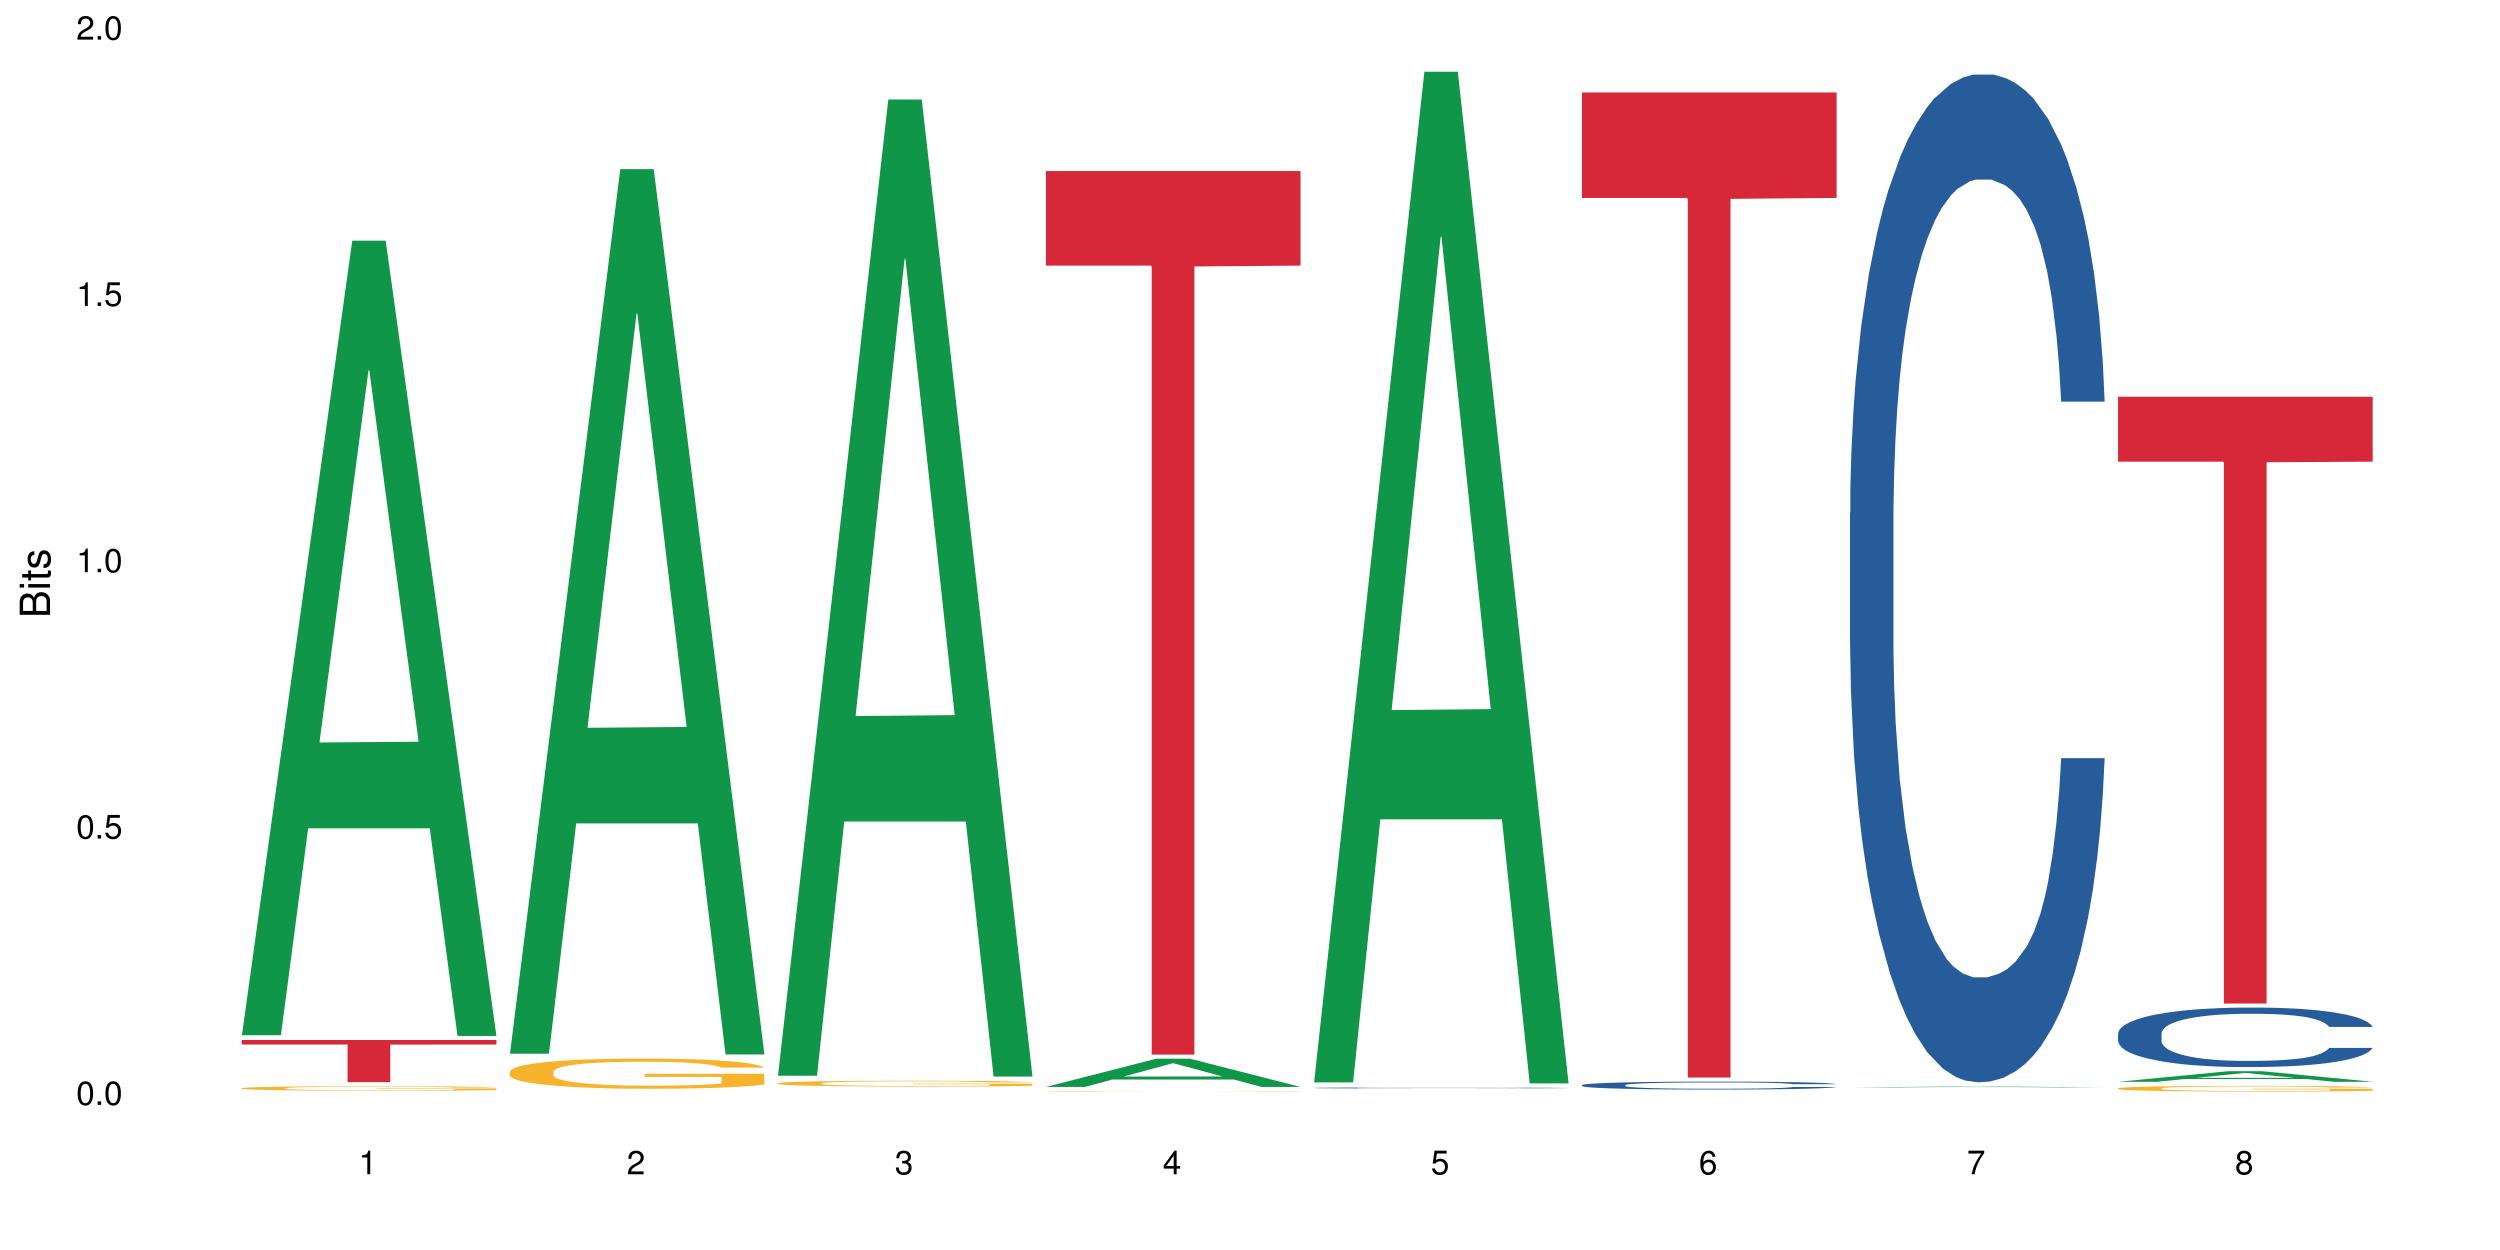 <?xml version="1.0" encoding="UTF-8"?>
<svg xmlns="http://www.w3.org/2000/svg" xmlns:xlink="http://www.w3.org/1999/xlink" width="720pt" height="360pt" viewBox="0 0 720 360" version="1.1">
<defs>
<g>
<symbol overflow="visible" id="glyph0-0">
<path style="stroke:none;" d=""/>
</symbol>
<symbol overflow="visible" id="glyph0-1">
<path style="stroke:none;" d="M 2.641 -6.797 C 2 -6.797 1.422 -6.531 1.078 -6.047 C 0.641 -5.453 0.406 -4.547 0.406 -3.297 C 0.406 -1 1.188 0.219 2.641 0.219 C 4.078 0.219 4.859 -1 4.859 -3.234 C 4.859 -4.562 4.656 -5.438 4.203 -6.047 C 3.844 -6.531 3.281 -6.797 2.641 -6.797 Z M 2.641 -6.047 C 3.547 -6.047 4 -5.125 4 -3.312 C 4 -1.375 3.562 -0.484 2.625 -0.484 C 1.734 -0.484 1.281 -1.422 1.281 -3.281 C 1.281 -5.141 1.734 -6.047 2.641 -6.047 Z M 2.641 -6.047 "/>
</symbol>
<symbol overflow="visible" id="glyph0-2">
<path style="stroke:none;" d="M 1.828 -1 L 0.828 -1 L 0.828 0 L 1.828 0 Z M 1.828 -1 "/>
</symbol>
<symbol overflow="visible" id="glyph0-3">
<path style="stroke:none;" d="M 4.562 -6.797 L 1.062 -6.797 L 0.547 -3.094 L 1.328 -3.094 C 1.719 -3.562 2.047 -3.734 2.578 -3.734 C 3.484 -3.734 4.062 -3.109 4.062 -2.094 C 4.062 -1.125 3.484 -0.531 2.578 -0.531 C 1.828 -0.531 1.375 -0.906 1.188 -1.672 L 0.328 -1.672 C 0.453 -1.109 0.547 -0.844 0.75 -0.594 C 1.125 -0.078 1.828 0.219 2.594 0.219 C 3.969 0.219 4.922 -0.781 4.922 -2.219 C 4.922 -3.562 4.031 -4.484 2.719 -4.484 C 2.25 -4.484 1.859 -4.359 1.469 -4.062 L 1.734 -5.969 L 4.562 -5.969 Z M 4.562 -6.797 "/>
</symbol>
<symbol overflow="visible" id="glyph0-4">
<path style="stroke:none;" d="M 2.484 -4.844 L 2.484 0 L 3.328 0 L 3.328 -6.797 L 2.766 -6.797 C 2.469 -5.75 2.281 -5.609 0.984 -5.453 L 0.984 -4.844 Z M 2.484 -4.844 "/>
</symbol>
<symbol overflow="visible" id="glyph0-5">
<path style="stroke:none;" d="M 4.859 -0.828 L 1.281 -0.828 C 1.359 -1.391 1.672 -1.75 2.5 -2.234 L 3.469 -2.75 C 4.406 -3.266 4.906 -3.969 4.906 -4.812 C 4.906 -5.375 4.672 -5.906 4.266 -6.266 C 3.859 -6.625 3.375 -6.797 2.719 -6.797 C 1.859 -6.797 1.219 -6.5 0.844 -5.922 C 0.609 -5.562 0.5 -5.125 0.484 -4.438 L 1.328 -4.438 C 1.359 -4.906 1.406 -5.188 1.531 -5.406 C 1.75 -5.812 2.188 -6.062 2.703 -6.062 C 3.469 -6.062 4.031 -5.516 4.031 -4.781 C 4.031 -4.25 3.719 -3.797 3.125 -3.438 L 2.234 -2.938 C 0.812 -2.141 0.406 -1.5 0.328 0 L 4.859 0 Z M 4.859 -0.828 "/>
</symbol>
<symbol overflow="visible" id="glyph0-6">
<path style="stroke:none;" d="M 2.125 -3.125 L 2.578 -3.125 C 3.516 -3.125 3.984 -2.703 3.984 -1.891 C 3.984 -1.031 3.469 -0.531 2.578 -0.531 C 1.656 -0.531 1.203 -0.984 1.156 -1.969 L 0.312 -1.969 C 0.344 -1.422 0.438 -1.078 0.609 -0.766 C 0.953 -0.109 1.625 0.219 2.547 0.219 C 3.953 0.219 4.859 -0.609 4.859 -1.906 C 4.859 -2.766 4.516 -3.25 3.703 -3.516 C 4.344 -3.766 4.656 -4.25 4.656 -4.938 C 4.656 -6.109 3.875 -6.797 2.578 -6.797 C 1.203 -6.797 0.484 -6.047 0.453 -4.609 L 1.297 -4.609 C 1.312 -5.016 1.344 -5.25 1.453 -5.453 C 1.641 -5.828 2.062 -6.062 2.594 -6.062 C 3.344 -6.062 3.797 -5.625 3.797 -4.906 C 3.797 -4.422 3.609 -4.141 3.25 -3.984 C 3.016 -3.891 2.719 -3.844 2.125 -3.844 Z M 2.125 -3.125 "/>
</symbol>
<symbol overflow="visible" id="glyph0-7">
<path style="stroke:none;" d="M 3.141 -1.625 L 3.141 0 L 3.984 0 L 3.984 -1.625 L 4.984 -1.625 L 4.984 -2.391 L 3.984 -2.391 L 3.984 -6.797 L 3.359 -6.797 L 0.266 -2.516 L 0.266 -1.625 Z M 3.141 -2.391 L 1 -2.391 L 3.141 -5.359 Z M 3.141 -2.391 "/>
</symbol>
<symbol overflow="visible" id="glyph0-8">
<path style="stroke:none;" d="M 4.781 -5.031 C 4.609 -6.141 3.891 -6.797 2.844 -6.797 C 2.094 -6.797 1.422 -6.438 1.031 -5.828 C 0.609 -5.172 0.406 -4.344 0.406 -3.094 C 0.406 -1.953 0.578 -1.234 0.984 -0.625 C 1.359 -0.078 1.953 0.219 2.703 0.219 C 3.984 0.219 4.922 -0.734 4.922 -2.078 C 4.922 -3.344 4.062 -4.234 2.844 -4.234 C 2.172 -4.234 1.641 -3.969 1.281 -3.469 C 1.281 -5.125 1.828 -6.047 2.797 -6.047 C 3.391 -6.047 3.797 -5.672 3.938 -5.031 Z M 2.734 -3.484 C 3.547 -3.484 4.062 -2.922 4.062 -2 C 4.062 -1.156 3.484 -0.531 2.703 -0.531 C 1.922 -0.531 1.328 -1.188 1.328 -2.047 C 1.328 -2.891 1.906 -3.484 2.734 -3.484 Z M 2.734 -3.484 "/>
</symbol>
<symbol overflow="visible" id="glyph0-9">
<path style="stroke:none;" d="M 4.984 -6.797 L 0.438 -6.797 L 0.438 -5.969 L 4.109 -5.969 C 2.5 -3.656 1.828 -2.234 1.328 0 L 2.219 0 C 2.594 -2.172 3.453 -4.047 4.984 -6.094 Z M 4.984 -6.797 "/>
</symbol>
<symbol overflow="visible" id="glyph0-10">
<path style="stroke:none;" d="M 3.75 -3.578 C 4.453 -4 4.688 -4.344 4.688 -4.984 C 4.688 -6.047 3.844 -6.797 2.641 -6.797 C 1.438 -6.797 0.594 -6.047 0.594 -4.984 C 0.594 -4.359 0.828 -4.016 1.516 -3.578 C 0.734 -3.203 0.359 -2.641 0.359 -1.891 C 0.359 -0.641 1.297 0.219 2.641 0.219 C 3.984 0.219 4.922 -0.641 4.922 -1.875 C 4.922 -2.641 4.531 -3.203 3.75 -3.578 Z M 2.641 -6.047 C 3.359 -6.047 3.812 -5.625 3.812 -4.969 C 3.812 -4.344 3.344 -3.922 2.641 -3.922 C 1.922 -3.922 1.453 -4.344 1.453 -4.984 C 1.453 -5.625 1.922 -6.047 2.641 -6.047 Z M 2.641 -3.203 C 3.484 -3.203 4.062 -2.672 4.062 -1.875 C 4.062 -1.062 3.484 -0.531 2.625 -0.531 C 1.797 -0.531 1.219 -1.078 1.219 -1.875 C 1.219 -2.672 1.797 -3.203 2.641 -3.203 Z M 2.641 -3.203 "/>
</symbol>
<symbol overflow="visible" id="glyph1-0">
<path style="stroke:none;" d=""/>
</symbol>
<symbol overflow="visible" id="glyph1-1">
<path style="stroke:none;" d="M 0 -0.953 L 0 -4.891 C 0 -5.719 -0.234 -6.344 -0.734 -6.797 C -1.188 -7.234 -1.812 -7.469 -2.5 -7.469 C -3.547 -7.469 -4.188 -7 -4.625 -5.875 C -4.984 -6.672 -5.641 -7.094 -6.531 -7.094 C -7.156 -7.094 -7.734 -6.859 -8.141 -6.391 C -8.562 -5.938 -8.75 -5.344 -8.75 -4.5 L -8.75 -0.953 Z M -4.984 -2.062 L -7.766 -2.062 L -7.766 -4.219 C -7.766 -4.844 -7.688 -5.203 -7.453 -5.5 C -7.219 -5.812 -6.859 -5.969 -6.375 -5.969 C -5.906 -5.969 -5.531 -5.812 -5.297 -5.5 C -5.062 -5.203 -4.984 -4.844 -4.984 -4.219 Z M -0.984 -2.062 L -4 -2.062 L -4 -4.781 C -4 -5.328 -3.859 -5.688 -3.578 -5.953 C -3.297 -6.219 -2.922 -6.359 -2.484 -6.359 C -2.062 -6.359 -1.688 -6.219 -1.406 -5.953 C -1.109 -5.688 -0.984 -5.328 -0.984 -4.781 Z M -0.984 -2.062 "/>
</symbol>
<symbol overflow="visible" id="glyph1-2">
<path style="stroke:none;" d="M -6.281 -1.797 L -6.281 -0.797 L 0 -0.797 L 0 -1.797 Z M -8.75 -1.797 L -8.75 -0.797 L -7.484 -0.797 L -7.484 -1.797 Z M -8.75 -1.797 "/>
</symbol>
<symbol overflow="visible" id="glyph1-3">
<path style="stroke:none;" d="M -6.281 -3.047 L -6.281 -2.016 L -8.016 -2.016 L -8.016 -1.016 L -6.281 -1.016 L -6.281 -0.172 L -5.469 -0.172 L -5.469 -1.016 L -0.719 -1.016 C -0.078 -1.016 0.281 -1.453 0.281 -2.234 C 0.281 -2.469 0.25 -2.719 0.188 -3.047 L -0.641 -3.047 C -0.609 -2.922 -0.594 -2.766 -0.594 -2.562 C -0.594 -2.141 -0.719 -2.016 -1.156 -2.016 L -5.469 -2.016 L -5.469 -3.047 Z M -6.281 -3.047 "/>
</symbol>
<symbol overflow="visible" id="glyph1-4">
<path style="stroke:none;" d="M -4.531 -5.25 C -5.766 -5.25 -6.469 -4.422 -6.469 -2.969 C -6.469 -1.516 -5.719 -0.562 -4.547 -0.562 C -3.562 -0.562 -3.094 -1.062 -2.734 -2.562 L -2.516 -3.484 C -2.344 -4.188 -2.094 -4.469 -1.625 -4.469 C -1.047 -4.469 -0.641 -3.875 -0.641 -3 C -0.641 -2.453 -0.797 -2 -1.062 -1.75 C -1.25 -1.594 -1.422 -1.531 -1.875 -1.469 L -1.875 -0.406 C -0.422 -0.453 0.281 -1.266 0.281 -2.922 C 0.281 -4.5 -0.5 -5.516 -1.719 -5.516 C -2.656 -5.516 -3.172 -4.984 -3.469 -3.734 L -3.703 -2.766 C -3.891 -1.953 -4.156 -1.609 -4.594 -1.609 C -5.172 -1.609 -5.547 -2.125 -5.547 -2.938 C -5.547 -3.75 -5.203 -4.172 -4.531 -4.203 Z M -4.531 -5.25 "/>
</symbol>
</g>
</defs>
<g id="surface103819">
<rect x="0" y="0" width="720" height="360" style="fill:rgb(100%,100%,100%);fill-opacity:1;stroke:none;"/>
<path style=" stroke:none;fill-rule:nonzero;fill:rgb(6.275%,58.824%,28.235%);fill-opacity:1;" d="M 69.629 298.133 L 69.707 297.918 L 101.441 69.312 L 111.078 69.312 L 142.965 298.348 L 131.762 298.348 L 123.77 238.562 L 88.746 238.562 L 80.91 298.133 L 69.629 298.133 L 92.117 213.832 L 120.559 213.617 L 106.375 106.73 L 106.219 106.516 L 106.062 107.16 L 92.039 213.617 L 92.117 213.832 Z M 69.629 298.133 "/>
<path style=" stroke:none;fill-rule:nonzero;fill:rgb(96.863%,70.196%,16.863%);fill-opacity:1;" d="M 69.629 313.391 L 69.719 313.387 L 69.719 313.363 L 70.078 313.312 L 70.973 313.238 L 72.133 313.18 L 73.387 313.133 L 74.191 313.109 L 75.531 313.074 L 76.695 313.047 L 79.645 312.992 L 83.402 312.945 L 85.461 312.922 L 87.785 312.902 L 91.094 312.883 L 92.613 312.871 L 97.266 312.855 L 102.543 312.844 L 108.355 312.84 L 111.039 312.84 L 114.703 312.844 L 119.711 312.859 L 122.574 312.871 L 124.809 312.883 L 127.137 312.895 L 129.996 312.918 L 132.68 312.949 L 134.828 312.977 L 136.973 313.012 L 138.762 313.051 L 140.281 313.09 L 141.625 313.141 L 142.43 313.18 L 142.965 313.223 L 130.535 313.223 L 129.82 313.18 L 129.016 313.148 L 127.672 313.109 L 126.332 313.082 L 124.988 313.059 L 122.484 313.027 L 120.34 313.012 L 117.656 312.992 L 115.062 312.984 L 112.109 312.977 L 110.32 312.973 L 105.582 312.973 L 101.289 312.98 L 98.785 312.992 L 96.996 313 L 94.492 313.02 L 92.973 313.031 L 89.395 313.078 L 87.605 313.109 L 86.621 313.133 L 85.371 313.168 L 84.477 313.199 L 83.492 313.246 L 82.953 313.281 L 82.238 313.363 L 82.148 313.574 L 82.418 313.617 L 82.953 313.668 L 83.672 313.707 L 84.742 313.754 L 85.816 313.789 L 87.695 313.832 L 89.305 313.863 L 90.559 313.883 L 92.973 313.914 L 93.957 313.926 L 96.281 313.945 L 98.695 313.965 L 101.648 313.977 L 103.883 313.984 L 107.461 313.992 L 112.02 313.992 L 117.387 313.984 L 120.785 313.973 L 123.109 313.965 L 124.633 313.957 L 126.508 313.945 L 127.852 313.934 L 129.102 313.918 L 130.625 313.898 L 130.625 313.617 L 108.535 313.617 L 108.535 313.484 L 142.875 313.484 L 142.965 313.945 L 141.086 313.977 L 138.762 314.004 L 136.527 314.027 L 134.199 314.051 L 130.891 314.07 L 128.207 314.086 L 124.094 314.102 L 120.34 314.113 L 116.402 314.121 L 112.914 314.121 L 108.801 314.125 L 105.137 314.121 L 101.199 314.113 L 98.07 314.105 L 95.207 314.094 L 92.344 314.078 L 88.77 314.055 L 86.441 314.035 L 81.613 313.98 L 79.469 313.949 L 78.035 313.922 L 76.605 313.895 L 75.086 313.859 L 73.652 313.82 L 72.582 313.785 L 71.598 313.742 L 70.883 313.703 L 70.164 313.652 L 69.809 313.609 L 69.629 313.574 Z M 69.629 313.391 "/>
<path style=" stroke:none;fill-rule:nonzero;fill:rgb(83.922%,15.686%,22.353%);fill-opacity:1;" d="M 69.629 299.527 L 142.965 299.527 L 142.965 300.828 L 112.402 300.84 L 112.402 311.66 L 100.105 311.66 L 100.105 300.852 L 99.926 300.828 L 69.629 300.828 Z M 69.629 299.527 "/>
<path style=" stroke:none;fill-rule:nonzero;fill:rgb(6.275%,58.824%,28.235%);fill-opacity:1;" d="M 146.824 303.457 L 146.902 303.219 L 178.637 48.703 L 188.273 48.703 L 220.16 303.695 L 208.957 303.695 L 200.965 237.137 L 165.941 237.137 L 158.109 303.457 L 146.824 303.457 L 169.312 209.602 L 197.754 209.363 L 183.57 90.367 L 183.414 90.125 L 183.258 90.844 L 169.234 209.363 L 169.312 209.602 Z M 146.824 303.457 "/>
<path style=" stroke:none;fill-rule:nonzero;fill:rgb(96.863%,70.196%,16.863%);fill-opacity:1;" d="M 146.824 308.602 L 146.914 308.594 L 146.914 308.434 L 147.273 308.074 L 148.168 307.582 L 149.328 307.18 L 150.582 306.859 L 151.387 306.695 L 152.727 306.457 L 153.891 306.281 L 156.844 305.926 L 160.598 305.59 L 162.656 305.449 L 164.98 305.312 L 168.289 305.164 L 169.809 305.105 L 174.461 304.98 L 179.738 304.898 L 185.551 304.875 L 188.234 304.883 L 191.898 304.918 L 196.91 305.004 L 199.77 305.082 L 202.008 305.164 L 204.332 305.266 L 207.195 305.426 L 209.875 305.613 L 212.023 305.805 L 214.168 306.043 L 215.957 306.297 L 217.477 306.574 L 218.82 306.91 L 219.625 307.188 L 220.16 307.465 L 207.73 307.465 L 207.016 307.188 L 206.211 306.973 L 204.867 306.711 L 203.527 306.52 L 202.184 306.367 L 199.68 306.164 L 197.535 306.035 L 194.852 305.926 L 192.258 305.852 L 189.305 305.805 L 187.52 305.789 L 182.777 305.789 L 178.484 305.844 L 175.98 305.91 L 174.191 305.973 L 171.688 306.09 L 170.168 306.188 L 169.273 306.25 L 166.59 306.496 L 164.801 306.719 L 163.816 306.871 L 162.566 307.105 L 161.672 307.32 L 160.688 307.641 L 160.152 307.879 L 159.434 308.418 L 159.348 309.848 L 159.613 310.148 L 160.152 310.473 L 160.867 310.758 L 161.941 311.062 L 163.012 311.293 L 164.891 311.602 L 166.5 311.809 L 167.754 311.941 L 170.168 312.156 L 171.152 312.227 L 173.477 312.371 L 175.891 312.48 L 178.844 312.578 L 181.078 312.625 L 184.656 312.664 L 189.219 312.664 L 194.582 312.617 L 197.98 312.555 L 200.309 312.492 L 201.828 312.434 L 203.707 312.348 L 205.047 312.27 L 206.301 312.18 L 207.82 312.047 L 207.82 310.148 L 185.73 310.141 L 185.73 309.25 L 220.07 309.242 L 220.16 312.348 L 218.285 312.562 L 215.957 312.77 L 213.723 312.926 L 211.398 313.062 L 208.086 313.211 L 205.406 313.309 L 201.289 313.418 L 197.535 313.492 L 193.598 313.539 L 190.113 313.562 L 185.996 313.57 L 182.332 313.555 L 178.395 313.508 L 175.266 313.441 L 172.402 313.363 L 169.543 313.262 L 165.965 313.094 L 163.641 312.957 L 161.223 312.793 L 158.809 312.594 L 156.664 312.379 L 155.23 312.211 L 153.801 312.023 L 152.281 311.785 L 150.852 311.516 L 149.777 311.27 L 148.793 310.988 L 148.078 310.727 L 147.363 310.371 L 147.004 310.086 L 146.824 309.84 Z M 146.824 308.602 "/>
<path style=" stroke:none;fill-rule:nonzero;fill:rgb(6.275%,58.824%,28.235%);fill-opacity:1;" d="M 224.02 309.805 L 224.098 309.539 L 255.832 28.66 L 265.469 28.66 L 297.355 310.066 L 286.152 310.066 L 278.16 236.609 L 243.141 236.609 L 235.305 309.805 L 224.02 309.805 L 246.508 206.223 L 274.949 205.961 L 260.77 74.637 L 260.609 74.371 L 260.453 75.164 L 246.43 205.961 L 246.508 206.223 Z M 224.02 309.805 "/>
<path style=" stroke:none;fill-rule:nonzero;fill:rgb(96.863%,70.196%,16.863%);fill-opacity:1;" d="M 224.02 311.969 L 224.109 311.969 L 224.109 311.938 L 224.469 311.867 L 225.363 311.773 L 226.523 311.695 L 227.777 311.633 L 228.582 311.602 L 229.926 311.555 L 231.086 311.52 L 234.039 311.449 L 237.793 311.387 L 239.852 311.359 L 242.176 311.332 L 245.484 311.301 L 247.004 311.293 L 251.656 311.266 L 256.934 311.25 L 262.746 311.246 L 265.43 311.25 L 269.098 311.254 L 274.105 311.273 L 276.965 311.285 L 279.203 311.301 L 281.527 311.324 L 284.391 311.352 L 287.074 311.391 L 289.219 311.426 L 291.367 311.473 L 293.152 311.523 L 294.676 311.578 L 296.016 311.641 L 296.82 311.695 L 297.355 311.75 L 284.926 311.75 L 284.211 311.695 L 283.406 311.652 L 282.062 311.602 L 280.723 311.566 L 279.383 311.535 L 276.875 311.496 L 274.73 311.473 L 272.047 311.449 L 269.453 311.438 L 266.504 311.426 L 259.973 311.426 L 255.68 311.434 L 253.176 311.449 L 251.387 311.461 L 248.883 311.484 L 247.363 311.5 L 243.785 311.562 L 241.996 311.605 L 241.016 311.633 L 239.762 311.68 L 238.867 311.723 L 237.883 311.785 L 237.348 311.828 L 236.633 311.934 L 236.543 312.211 L 236.809 312.27 L 237.348 312.336 L 238.062 312.391 L 239.137 312.449 L 240.207 312.492 L 242.086 312.555 L 243.695 312.594 L 244.949 312.621 L 247.363 312.66 L 248.348 312.676 L 250.672 312.703 L 253.086 312.727 L 256.039 312.742 L 258.273 312.754 L 261.852 312.762 L 266.414 312.762 L 271.777 312.75 L 275.176 312.738 L 277.504 312.727 L 279.023 312.715 L 280.902 312.699 L 282.242 312.684 L 283.496 312.668 L 285.016 312.641 L 285.016 312.27 L 262.926 312.27 L 262.926 312.098 L 297.27 312.094 L 297.355 312.699 L 295.48 312.742 L 293.152 312.781 L 290.918 312.812 L 288.594 312.836 L 285.285 312.867 L 282.602 312.887 L 278.488 312.906 L 274.73 312.922 L 270.797 312.93 L 267.309 312.934 L 263.195 312.938 L 259.527 312.934 L 255.59 312.926 L 252.461 312.91 L 249.598 312.895 L 246.738 312.875 L 243.16 312.844 L 240.836 312.816 L 238.422 312.785 L 236.004 312.746 L 233.859 312.703 L 232.43 312.672 L 230.996 312.637 L 229.477 312.59 L 228.047 312.535 L 226.973 312.488 L 225.988 312.434 L 225.273 312.383 L 224.559 312.316 L 224.199 312.258 L 224.02 312.211 Z M 224.02 311.969 "/>
<path style=" stroke:none;fill-rule:nonzero;fill:rgb(6.275%,58.824%,28.235%);fill-opacity:1;" d="M 301.219 313.031 L 301.297 313.023 L 333.027 304.898 L 342.664 304.898 L 374.555 313.039 L 363.348 313.039 L 355.355 310.914 L 320.336 310.914 L 312.5 313.031 L 301.219 313.031 L 323.703 310.035 L 352.145 310.027 L 337.965 306.23 L 337.809 306.223 L 337.648 306.242 L 323.625 310.027 L 323.703 310.035 Z M 301.219 313.031 "/>
<path style=" stroke:none;fill-rule:nonzero;fill:rgb(96.863%,70.196%,16.863%);fill-opacity:1;" d="M 301.219 314.285 L 301.305 314.285 L 301.305 314.281 L 301.664 314.273 L 302.559 314.266 L 303.723 314.258 L 304.973 314.254 L 305.777 314.25 L 307.121 314.246 L 308.281 314.242 L 311.234 314.238 L 314.988 314.23 L 317.047 314.23 L 319.371 314.227 L 322.68 314.223 L 324.203 314.223 L 328.852 314.219 L 346.293 314.219 L 351.301 314.223 L 356.398 314.223 L 358.723 314.227 L 361.586 314.227 L 364.27 314.23 L 366.414 314.234 L 368.562 314.238 L 370.352 314.242 L 371.871 314.25 L 373.211 314.254 L 374.016 314.258 L 374.555 314.266 L 362.121 314.266 L 361.406 314.258 L 360.602 314.254 L 359.262 314.25 L 357.918 314.246 L 356.578 314.246 L 354.074 314.242 L 351.926 314.238 L 349.242 314.238 L 346.648 314.234 L 332.875 314.234 L 330.371 314.238 L 326.078 314.238 L 324.559 314.242 L 323.664 314.242 L 320.98 314.246 L 319.195 314.25 L 318.211 314.254 L 316.957 314.258 L 316.062 314.262 L 315.078 314.266 L 314.543 314.27 L 313.828 314.281 L 313.738 314.305 L 314.008 314.312 L 314.543 314.316 L 315.258 314.32 L 316.332 314.328 L 317.406 314.332 L 319.281 314.336 L 320.895 314.34 L 322.145 314.344 L 324.559 314.348 L 325.543 314.348 L 327.867 314.352 L 333.234 314.352 L 335.469 314.355 L 348.977 314.355 L 352.375 314.352 L 356.219 314.352 L 358.098 314.348 L 360.691 314.348 L 362.211 314.344 L 362.211 314.312 L 340.121 314.312 L 340.121 314.297 L 374.465 314.297 L 374.555 314.348 L 372.676 314.352 L 370.352 314.355 L 368.113 314.359 L 365.789 314.363 L 362.48 314.363 L 359.797 314.367 L 355.684 314.367 L 351.926 314.371 L 332.789 314.371 L 329.656 314.367 L 323.934 314.367 L 320.355 314.363 L 318.031 314.359 L 315.617 314.355 L 313.203 314.355 L 311.055 314.352 L 309.625 314.348 L 308.191 314.344 L 306.672 314.34 L 305.242 314.336 L 304.168 314.332 L 303.184 314.324 L 301.754 314.316 L 301.395 314.309 L 301.219 314.305 Z M 301.219 314.285 "/>
<path style=" stroke:none;fill-rule:nonzero;fill:rgb(83.922%,15.686%,22.353%);fill-opacity:1;" d="M 301.219 49.258 L 374.555 49.258 L 374.555 76.496 L 343.988 76.738 L 343.988 303.719 L 331.691 303.719 L 331.691 76.977 L 331.516 76.496 L 301.219 76.496 Z M 301.219 49.258 "/>
<path style=" stroke:none;fill-rule:nonzero;fill:rgb(6.275%,58.824%,28.235%);fill-opacity:1;" d="M 378.414 311.738 L 378.492 311.465 L 410.223 20.664 L 419.859 20.664 L 451.75 312.012 L 440.547 312.012 L 432.555 235.961 L 397.531 235.961 L 389.695 311.738 L 378.414 311.738 L 400.898 204.5 L 429.34 204.227 L 415.16 68.262 L 415.004 67.988 L 414.848 68.812 L 400.82 204.227 L 400.898 204.5 Z M 378.414 311.738 "/>
<path style=" stroke:none;fill-rule:nonzero;fill:rgb(14.51%,36.078%,60%);fill-opacity:1;" d="M 378.414 313.32 L 378.504 313.32 L 378.504 313.312 L 378.77 313.301 L 379.398 313.289 L 380.023 313.281 L 381.633 313.266 L 383.867 313.25 L 386.195 313.238 L 387.895 313.23 L 389.414 313.227 L 392.902 313.215 L 395.137 313.211 L 397.551 313.207 L 400.504 313.199 L 402.648 313.199 L 407.48 313.195 L 411.055 313.191 L 423.398 313.191 L 425.992 313.195 L 428.855 313.195 L 431.27 313.199 L 435.473 313.203 L 439.227 313.211 L 440.926 313.215 L 443.609 313.223 L 445.668 313.23 L 447.098 313.238 L 448.707 313.25 L 450.141 313.262 L 451.211 313.273 L 451.75 313.285 L 439.227 313.285 L 438.602 313.277 L 437.887 313.27 L 436.547 313.258 L 435.203 313.25 L 433.324 313.242 L 431.625 313.234 L 429.301 313.23 L 427.246 313.227 L 425.098 313.227 L 423.039 313.223 L 409.355 313.223 L 407.48 313.227 L 404.797 313.23 L 402.918 313.234 L 400.684 313.238 L 399.16 313.242 L 397.285 313.25 L 395.941 313.258 L 394.422 313.266 L 393.527 313.273 L 392.723 313.281 L 392.008 313.289 L 391.469 313.297 L 391.113 313.309 L 390.934 313.316 L 390.934 313.359 L 391.113 313.371 L 391.559 313.383 L 392.723 313.398 L 394.422 313.41 L 396.391 313.422 L 398.266 313.43 L 399.34 313.434 L 400.773 313.438 L 403.008 313.445 L 406.227 313.449 L 408.105 313.453 L 410.969 313.453 L 413.918 313.457 L 417.855 313.457 L 421.34 313.453 L 423.668 313.453 L 426.082 313.449 L 429.391 313.445 L 431.449 313.441 L 433.234 313.438 L 434.578 313.43 L 435.473 313.426 L 436.812 313.418 L 437.887 313.41 L 438.691 313.398 L 439.227 313.391 L 451.75 313.391 L 451.211 313.402 L 450.406 313.414 L 449.602 313.422 L 448.352 313.43 L 446.918 313.438 L 444.863 313.449 L 443.164 313.453 L 440.926 313.461 L 438.871 313.465 L 436.637 313.469 L 433.324 313.477 L 431.18 313.477 L 428.855 313.48 L 426.082 313.484 L 408.82 313.484 L 405.152 313.48 L 400.594 313.477 L 397.285 313.473 L 394.691 313.469 L 392.453 313.461 L 389.949 313.453 L 386.73 313.441 L 384.762 313.434 L 383.422 313.426 L 381.902 313.414 L 380.828 313.406 L 379.574 313.391 L 378.68 313.371 L 378.414 313.355 Z M 378.414 313.32 "/>
<path style=" stroke:none;fill-rule:nonzero;fill:rgb(14.51%,36.078%,60%);fill-opacity:1;" d="M 455.609 312.5 L 455.699 312.5 L 455.699 312.449 L 455.965 312.367 L 456.594 312.27 L 457.219 312.199 L 458.828 312.078 L 461.066 311.957 L 463.391 311.863 L 465.09 311.812 L 466.609 311.77 L 470.098 311.691 L 472.332 311.652 L 474.746 311.617 L 477.699 311.582 L 479.848 311.559 L 484.676 311.527 L 488.254 311.512 L 491.023 311.504 L 497.016 311.504 L 500.594 311.516 L 503.188 311.523 L 506.051 311.539 L 508.465 311.559 L 512.668 311.605 L 516.426 311.664 L 518.125 311.699 L 520.805 311.762 L 522.863 311.824 L 524.293 311.879 L 525.906 311.957 L 527.336 312.051 L 528.41 312.156 L 528.945 312.246 L 516.426 312.246 L 515.797 312.164 L 515.082 312.098 L 513.742 312.012 L 512.398 311.953 L 510.523 311.891 L 508.824 311.852 L 506.496 311.812 L 504.441 311.789 L 502.293 311.77 L 500.238 311.758 L 496.301 311.742 L 491.742 311.742 L 490.043 311.746 L 486.555 311.766 L 484.676 311.781 L 481.992 311.809 L 480.113 311.836 L 477.879 311.879 L 476.359 311.914 L 474.48 311.969 L 473.137 312.016 L 471.617 312.086 L 470.723 312.137 L 469.918 312.195 L 469.203 312.266 L 468.668 312.336 L 468.309 312.414 L 468.129 312.488 L 468.129 312.812 L 468.309 312.891 L 468.758 312.977 L 469.918 313.105 L 471.617 313.215 L 473.586 313.305 L 475.465 313.367 L 476.535 313.395 L 477.969 313.43 L 480.203 313.473 L 483.422 313.512 L 485.301 313.531 L 488.164 313.547 L 491.113 313.555 L 495.051 313.555 L 498.539 313.547 L 500.863 313.535 L 503.277 313.52 L 506.586 313.484 L 508.645 313.449 L 510.434 313.41 L 511.773 313.371 L 512.668 313.336 L 514.008 313.273 L 515.082 313.199 L 515.887 313.129 L 516.426 313.059 L 528.945 313.059 L 528.41 313.141 L 527.605 313.223 L 526.797 313.281 L 525.547 313.355 L 524.117 313.422 L 522.059 313.492 L 520.359 313.543 L 518.125 313.594 L 516.066 313.633 L 513.832 313.668 L 510.523 313.711 L 508.375 313.73 L 506.051 313.75 L 503.277 313.77 L 499.789 313.781 L 496.035 313.789 L 492.547 313.793 L 488.789 313.789 L 486.016 313.781 L 482.352 313.762 L 477.789 313.723 L 474.48 313.684 L 471.887 313.645 L 469.648 313.602 L 467.145 313.547 L 463.926 313.453 L 461.957 313.383 L 460.617 313.324 L 459.098 313.242 L 458.023 313.168 L 456.773 313.051 L 455.879 312.902 L 455.609 312.789 Z M 455.609 312.5 "/>
<path style=" stroke:none;fill-rule:nonzero;fill:rgb(83.922%,15.686%,22.353%);fill-opacity:1;" d="M 455.609 26.637 L 528.945 26.637 L 528.945 57.004 L 498.383 57.27 L 498.383 310.324 L 486.086 310.324 L 486.086 57.535 L 485.906 57.004 L 455.609 57.004 Z M 455.609 26.637 "/>
<path style=" stroke:none;fill-rule:nonzero;fill:rgb(6.275%,58.824%,28.235%);fill-opacity:1;" d="M 532.805 313.195 L 532.883 313.195 L 564.617 312.902 L 574.254 312.902 L 606.141 313.195 L 594.938 313.195 L 586.945 313.117 L 551.922 313.117 L 544.086 313.195 L 532.805 313.195 L 555.293 313.086 L 583.734 313.086 L 569.551 312.949 L 569.395 312.949 L 569.238 312.953 L 555.215 313.086 L 555.293 313.086 Z M 532.805 313.195 "/>
<path style=" stroke:none;fill-rule:nonzero;fill:rgb(14.51%,36.078%,60%);fill-opacity:1;" d="M 532.805 147.77 L 532.895 147.508 L 532.895 141.141 L 533.164 131.059 L 533.789 118.324 L 534.414 109.57 L 536.023 93.918 L 538.262 78.793 L 540.586 67.121 L 542.285 60.223 L 543.805 54.918 L 547.293 45.102 L 549.527 40.062 L 551.945 35.551 L 554.895 31.043 L 557.043 28.387 L 561.871 24.145 L 565.449 22.285 L 568.223 21.492 L 574.215 21.492 L 577.789 22.551 L 580.383 23.879 L 583.246 26 L 585.66 28.387 L 589.863 34.227 L 593.621 41.652 L 595.32 45.898 L 598.004 54.121 L 600.059 62.082 L 601.492 68.98 L 603.102 78.793 L 604.531 90.734 L 605.605 104.262 L 606.141 115.672 L 593.621 115.672 L 592.996 105.059 L 592.277 96.836 L 590.938 85.957 L 589.598 78.266 L 587.719 70.57 L 586.02 65.531 L 583.691 60.488 L 581.637 57.305 L 579.488 54.918 L 577.434 53.328 L 573.496 51.734 L 568.938 51.734 L 567.238 52.266 L 563.75 54.387 L 561.871 56.246 L 559.188 59.957 L 557.309 63.406 L 555.074 68.715 L 553.555 73.223 L 551.676 80.121 L 550.336 86.223 L 548.812 94.977 L 547.918 101.609 L 547.113 109.039 L 546.398 117.793 L 545.863 127.078 L 545.504 136.895 L 545.324 146.445 L 545.324 187.566 L 545.504 197.117 L 545.953 208.258 L 547.113 224.441 L 548.812 238.504 L 550.781 249.645 L 552.66 257.605 L 553.734 261.316 L 555.164 265.562 L 557.398 270.867 L 560.617 276.176 L 562.496 278.297 L 565.359 280.418 L 568.309 281.48 L 572.246 281.48 L 575.734 280.418 L 578.059 279.094 L 580.473 276.969 L 583.781 272.461 L 585.84 268.215 L 587.629 263.176 L 588.969 258.133 L 589.863 253.891 L 591.207 245.664 L 592.277 236.645 L 593.082 227.359 L 593.621 218.34 L 606.141 218.34 L 605.605 228.953 L 604.801 239.297 L 603.996 246.992 L 602.742 256.277 L 601.312 264.5 L 599.254 273.785 L 597.555 279.887 L 595.32 286.52 L 593.262 291.562 L 591.027 296.07 L 587.719 301.379 L 585.57 304.031 L 583.246 306.418 L 580.473 308.539 L 576.984 310.398 L 573.23 311.457 L 569.742 311.723 L 565.984 311.195 L 563.211 310.133 L 559.547 307.746 L 554.984 302.969 L 551.676 297.93 L 549.082 292.887 L 546.848 287.582 L 544.344 280.418 L 541.121 268.746 L 539.156 259.727 L 537.812 252.297 L 536.293 241.953 L 535.219 232.668 L 533.969 217.809 L 533.074 198.973 L 532.805 184.383 Z M 532.805 147.77 "/>
<path style=" stroke:none;fill-rule:nonzero;fill:rgb(6.275%,58.824%,28.235%);fill-opacity:1;" d="M 610 311.551 L 610.078 311.547 L 641.812 308.504 L 651.449 308.504 L 683.336 311.551 L 672.133 311.551 L 664.141 310.758 L 629.117 310.758 L 621.285 311.551 L 610 311.551 L 632.488 310.43 L 660.93 310.426 L 646.746 309.004 L 646.59 309 L 646.434 309.008 L 632.41 310.426 L 632.488 310.43 Z M 610 311.551 "/>
<path style=" stroke:none;fill-rule:nonzero;fill:rgb(14.51%,36.078%,60%);fill-opacity:1;" d="M 610 297.645 L 610.09 297.629 L 610.09 297.254 L 610.359 296.656 L 610.984 295.906 L 611.609 295.387 L 613.219 294.465 L 615.457 293.57 L 617.781 292.883 L 619.48 292.473 L 621 292.16 L 624.488 291.582 L 626.727 291.285 L 629.141 291.016 L 632.09 290.75 L 634.238 290.594 L 639.066 290.344 L 642.645 290.234 L 645.418 290.188 L 651.41 290.188 L 654.988 290.25 L 657.578 290.328 L 660.441 290.453 L 662.855 290.594 L 667.059 290.938 L 670.816 291.379 L 672.516 291.629 L 675.199 292.113 L 677.254 292.586 L 678.688 292.992 L 680.297 293.57 L 681.727 294.277 L 682.801 295.074 L 683.336 295.75 L 670.816 295.75 L 670.191 295.121 L 669.477 294.637 L 668.133 293.992 L 666.793 293.539 L 664.914 293.086 L 663.215 292.789 L 660.891 292.488 L 658.832 292.301 L 656.688 292.16 L 654.629 292.066 L 650.695 291.973 L 646.133 291.973 L 644.434 292.004 L 640.945 292.129 L 639.066 292.238 L 636.383 292.457 L 634.508 292.664 L 632.27 292.977 L 630.75 293.242 L 628.871 293.648 L 627.531 294.008 L 626.008 294.527 L 625.117 294.918 L 624.309 295.355 L 623.594 295.875 L 623.059 296.422 L 622.699 297 L 622.523 297.566 L 622.523 299.992 L 622.699 300.559 L 623.148 301.215 L 624.309 302.172 L 626.008 303 L 627.977 303.66 L 629.855 304.129 L 630.93 304.348 L 632.359 304.598 L 634.594 304.914 L 637.816 305.227 L 639.691 305.352 L 642.555 305.477 L 645.508 305.539 L 649.441 305.539 L 652.93 305.477 L 655.254 305.398 L 657.668 305.273 L 660.977 305.008 L 663.035 304.758 L 664.824 304.457 L 666.164 304.16 L 667.059 303.91 L 668.402 303.426 L 669.477 302.891 L 670.281 302.344 L 670.816 301.812 L 683.336 301.812 L 682.801 302.438 L 681.996 303.047 L 681.191 303.504 L 679.938 304.051 L 678.508 304.535 L 676.449 305.086 L 674.75 305.445 L 672.516 305.836 L 670.457 306.137 L 668.223 306.402 L 664.914 306.715 L 662.766 306.871 L 660.441 307.012 L 657.668 307.137 L 654.18 307.246 L 650.426 307.309 L 646.938 307.324 L 643.18 307.293 L 640.41 307.23 L 636.742 307.09 L 632.18 306.809 L 628.871 306.512 L 626.277 306.215 L 624.043 305.898 L 621.539 305.477 L 618.316 304.789 L 616.352 304.254 L 615.008 303.816 L 613.488 303.207 L 612.414 302.656 L 611.164 301.781 L 610.27 300.668 L 610 299.805 Z M 610 297.645 "/>
<path style=" stroke:none;fill-rule:nonzero;fill:rgb(96.863%,70.196%,16.863%);fill-opacity:1;" d="M 610 313.434 L 610.09 313.434 L 610.09 313.402 L 610.449 313.336 L 611.344 313.242 L 612.504 313.168 L 613.758 313.105 L 614.562 313.074 L 615.902 313.031 L 617.066 312.996 L 620.016 312.93 L 623.773 312.867 L 625.832 312.84 L 628.156 312.812 L 631.465 312.785 L 632.984 312.777 L 637.637 312.75 L 642.914 312.738 L 648.727 312.73 L 651.41 312.734 L 655.074 312.738 L 660.086 312.758 L 662.945 312.77 L 665.184 312.785 L 667.508 312.805 L 670.367 312.836 L 673.051 312.871 L 675.199 312.906 L 677.344 312.953 L 679.133 313 L 680.652 313.051 L 681.996 313.113 L 682.801 313.168 L 683.336 313.219 L 670.906 313.219 L 670.191 313.168 L 669.387 313.129 L 668.043 313.078 L 666.703 313.043 L 665.359 313.012 L 662.855 312.973 L 660.711 312.949 L 658.027 312.93 L 655.434 312.918 L 652.48 312.906 L 650.695 312.902 L 645.953 312.902 L 641.66 312.914 L 639.156 312.926 L 637.367 312.938 L 634.863 312.961 L 633.344 312.98 L 632.449 312.992 L 629.766 313.039 L 627.977 313.078 L 626.992 313.109 L 625.742 313.152 L 624.848 313.191 L 623.863 313.254 L 623.328 313.297 L 622.609 313.398 L 622.523 313.668 L 622.789 313.727 L 623.328 313.785 L 624.043 313.84 L 625.117 313.898 L 626.188 313.941 L 628.066 314 L 629.676 314.039 L 630.93 314.062 L 633.344 314.105 L 634.328 314.117 L 636.652 314.145 L 639.066 314.164 L 642.02 314.184 L 644.254 314.191 L 647.832 314.199 L 652.395 314.199 L 657.758 314.191 L 661.156 314.18 L 663.484 314.168 L 665.004 314.156 L 666.883 314.141 L 668.223 314.125 L 669.477 314.109 L 670.996 314.082 L 670.996 313.727 L 648.906 313.723 L 648.906 313.555 L 683.246 313.555 L 683.336 314.141 L 681.457 314.18 L 679.133 314.219 L 676.898 314.25 L 674.574 314.273 L 671.262 314.305 L 668.582 314.32 L 664.465 314.344 L 660.711 314.355 L 656.773 314.363 L 653.285 314.371 L 649.172 314.371 L 645.508 314.367 L 641.57 314.359 L 638.441 314.348 L 635.578 314.332 L 632.719 314.312 L 629.141 314.281 L 626.816 314.254 L 624.398 314.223 L 621.984 314.188 L 619.84 314.145 L 618.406 314.113 L 616.977 314.078 L 615.457 314.035 L 614.027 313.984 L 612.953 313.938 L 611.969 313.883 L 611.254 313.836 L 610.539 313.77 L 610.18 313.715 L 610 313.668 Z M 610 313.434 "/>
<path style=" stroke:none;fill-rule:nonzero;fill:rgb(83.922%,15.686%,22.353%);fill-opacity:1;" d="M 610 114.258 L 683.336 114.258 L 683.336 132.961 L 652.773 133.125 L 652.773 289.008 L 640.477 289.008 L 640.477 133.289 L 640.297 132.961 L 610 132.961 Z M 610 114.258 "/>
<g style="fill:rgb(0%,0%,0%);fill-opacity:1;">
  <use xlink:href="#glyph0-1" x="21.957" y="318.198"/>
  <use xlink:href="#glyph0-2" x="27.291" y="318.198"/>
  <use xlink:href="#glyph0-1" x="29.958" y="318.198"/>
</g>
<g style="fill:rgb(0%,0%,0%);fill-opacity:1;">
  <use xlink:href="#glyph0-1" x="21.957" y="241.499"/>
  <use xlink:href="#glyph0-2" x="27.291" y="241.499"/>
  <use xlink:href="#glyph0-3" x="29.958" y="241.499"/>
</g>
<g style="fill:rgb(0%,0%,0%);fill-opacity:1;">
  <use xlink:href="#glyph0-4" x="21.957" y="164.8"/>
  <use xlink:href="#glyph0-2" x="27.291" y="164.8"/>
  <use xlink:href="#glyph0-1" x="29.958" y="164.8"/>
</g>
<g style="fill:rgb(0%,0%,0%);fill-opacity:1;">
  <use xlink:href="#glyph0-4" x="21.957" y="88.104"/>
  <use xlink:href="#glyph0-2" x="27.291" y="88.104"/>
  <use xlink:href="#glyph0-3" x="29.958" y="88.104"/>
</g>
<g style="fill:rgb(0%,0%,0%);fill-opacity:1;">
  <use xlink:href="#glyph0-5" x="21.957" y="11.405"/>
  <use xlink:href="#glyph0-2" x="27.291" y="11.405"/>
  <use xlink:href="#glyph0-1" x="29.958" y="11.405"/>
</g>
<g style="fill:rgb(0%,0%,0%);fill-opacity:1;">
  <use xlink:href="#glyph0-4" x="103.297" y="338.19"/>
</g>
<g style="fill:rgb(0%,0%,0%);fill-opacity:1;">
  <use xlink:href="#glyph0-5" x="180.492" y="338.19"/>
</g>
<g style="fill:rgb(0%,0%,0%);fill-opacity:1;">
  <use xlink:href="#glyph0-6" x="257.688" y="338.19"/>
</g>
<g style="fill:rgb(0%,0%,0%);fill-opacity:1;">
  <use xlink:href="#glyph0-7" x="334.887" y="338.19"/>
</g>
<g style="fill:rgb(0%,0%,0%);fill-opacity:1;">
  <use xlink:href="#glyph0-3" x="412.082" y="338.19"/>
</g>
<g style="fill:rgb(0%,0%,0%);fill-opacity:1;">
  <use xlink:href="#glyph0-8" x="489.277" y="338.19"/>
</g>
<g style="fill:rgb(0%,0%,0%);fill-opacity:1;">
  <use xlink:href="#glyph0-9" x="566.473" y="338.19"/>
</g>
<g style="fill:rgb(0%,0%,0%);fill-opacity:1;">
  <use xlink:href="#glyph0-10" x="643.668" y="338.19"/>
</g>
<g style="fill:rgb(0%,0%,0%);fill-opacity:1;">
  <use xlink:href="#glyph1-1" x="14.412" y="178.016"/>
  <use xlink:href="#glyph1-2" x="14.412" y="170.012"/>
  <use xlink:href="#glyph1-3" x="14.412" y="167.348"/>
  <use xlink:href="#glyph1-4" x="14.412" y="164.012"/>
</g>
</g>
</svg>
